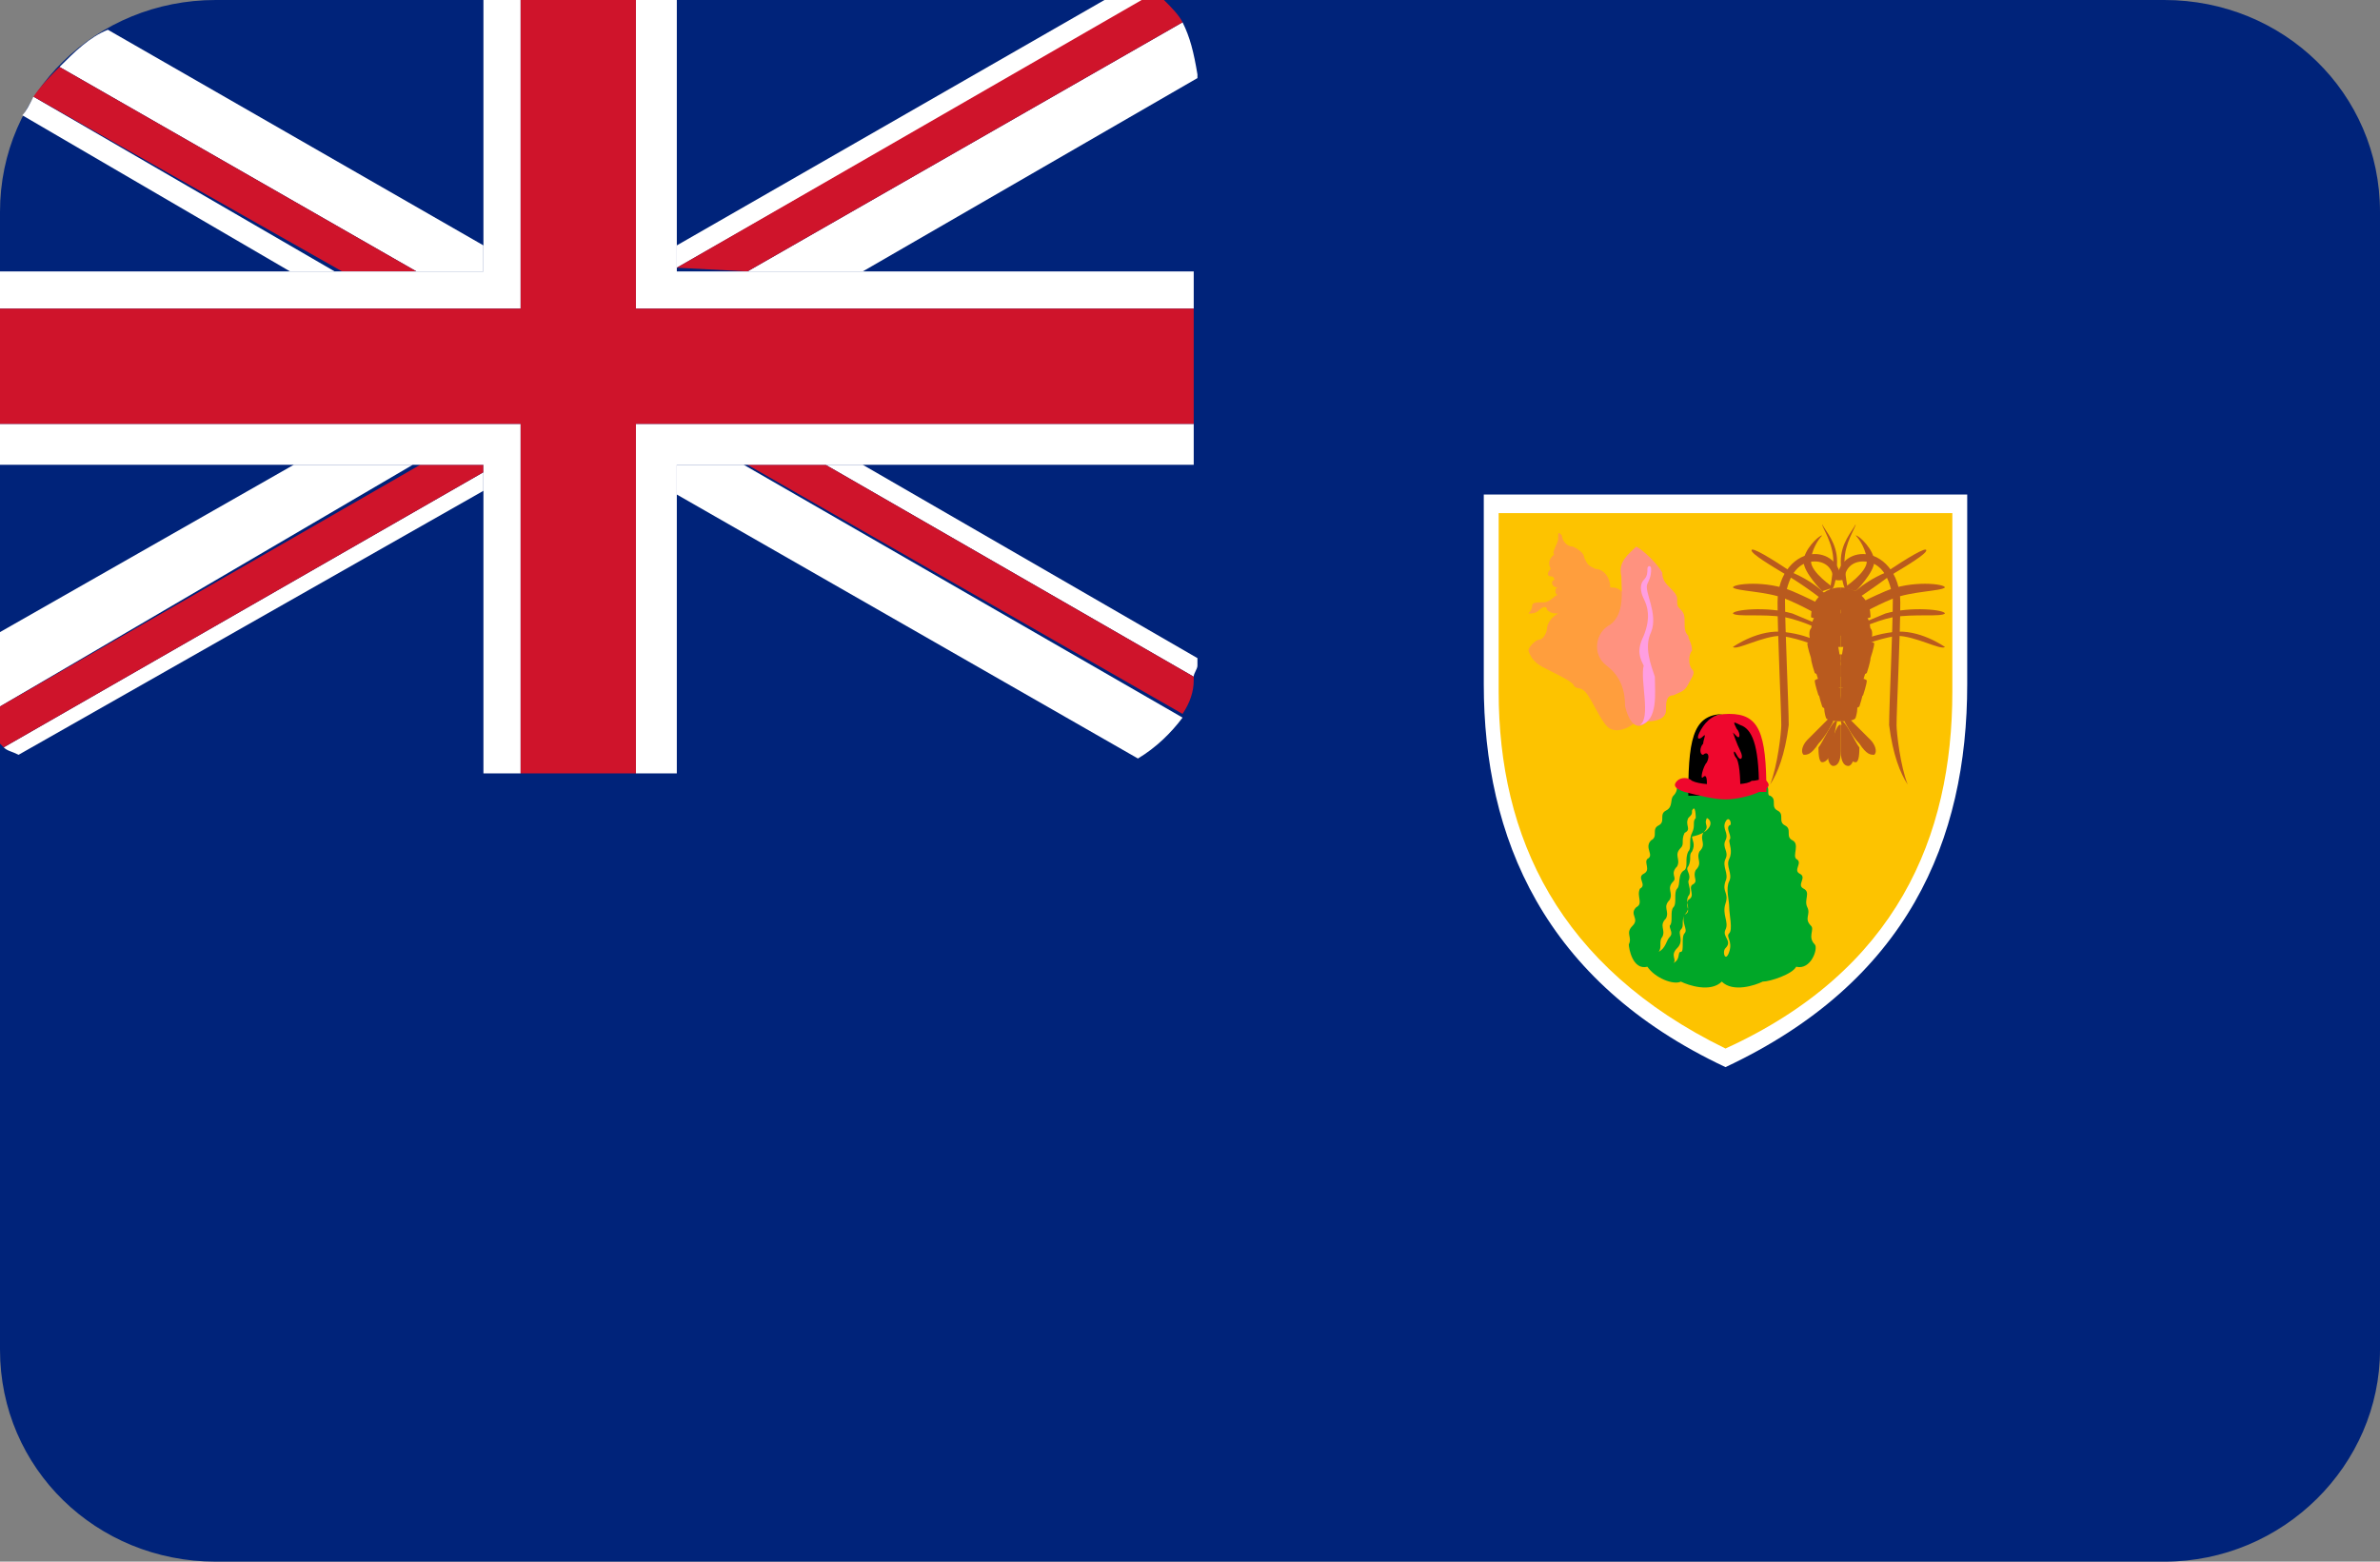 <?xml version="1.0" encoding="utf-8"?>
<!-- Generator: Adobe Illustrator 20.0.0, SVG Export Plug-In . SVG Version: 6.00 Build 0)  -->
<svg version="1.1" id="Layer_1" xmlns="http://www.w3.org/2000/svg" xmlns:xlink="http://www.w3.org/1999/xlink" x="0px" y="0px"
	 viewBox="0 0 64 42" style="enable-background:new 0 0 64 42;" xml:space="preserve">
<rect x="0" y="0" width="64" height="42" fill="#808080" stroke="none"/>
<style type="text/css">
	.st0{fill:#00237A;}
	.st1{fill:#FFFFFF;}
	.st2{fill:#FDC300;}
	.st3{fill:#FF9E3D;}
	.st4{fill:#FF927F;}
	.st5{fill:#FF9EE1;}
	.st6{fill:#00A728;}
	.st7{fill:#FCC300;}
	.st8{fill:#EF072D;}
	.st9{fill:#B95A1E;}
	.st10{fill:#CF142B;}
</style>
<path id="Rounded_Rectangle_7_copy_2" class="st0" d="M5.8,0h52.4C61.4,0,64,2.5,64,5.7v30.6c0,3.1-2.6,5.7-5.8,5.7H5.8
	C2.6,42,0,39.5,0,36.3V5.7C0,2.5,2.6,0,5.8,0z"/>
<path class="st1" d="M52.9,13.3v5.1c0,4.2-1.6,8-6.5,10.3c-4.9-2.3-6.5-6.2-6.5-10.3v-5.1L52.9,13.3L52.9,13.3z"/>
<path class="st2" d="M52.5,13.8v4.8c0,3.9-1.5,7.5-6.1,9.6c-4.5-2.2-6.1-5.7-6.1-9.6v-4.8H52.5L52.5,13.8z"/>
<path class="st3" d="M43.6,15.9c-0.1-0.1-0.2-0.1-0.3-0.1c0-0.3-0.2-0.5-0.4-0.5c-0.2-0.1-0.2-0.1-0.3-0.3c0-0.1-0.1-0.2-0.3-0.3
	c-0.2,0-0.3-0.2-0.3-0.3c-0.1-0.1-0.1-0.1-0.1,0.1c0,0.1-0.2,0.4-0.1,0.4c-0.1,0.1-0.2,0.2-0.1,0.4c-0.1,0.1-0.1,0.2,0,0.2
	s0.1,0.1,0.1,0.1c-0.1,0-0.1,0.2,0.1,0.2c-0.1,0-0.1,0.2,0,0.2c-0.1,0-0.2,0.2-0.4,0.2s-0.3,0-0.3,0.1s-0.1,0.2-0.1,0.2
	c0.1,0,0.2,0,0.3-0.1s0.2-0.1,0.2,0c0.1,0.1,0.2,0.1,0.3,0.1c-0.2,0.1-0.3,0.3-0.3,0.4s-0.1,0.3-0.2,0.3c-0.1,0-0.3,0.2-0.3,0.3
	c0.1,0.3,0.3,0.4,0.5,0.5c0.4,0.2,0.6,0.3,0.7,0.4c0.1,0.2,0.2,0,0.4,0.3s0.4,0.8,0.6,0.9c0.2,0.1,0.5,0,0.7-0.2
	C44.3,19.2,44.4,16.4,43.6,15.9L43.6,15.9z"/>
<path class="st4" d="M44,14.7c-0.2,0.2-0.5,0.4-0.4,0.8c0,0.4,0.1,1-0.3,1.3c-0.4,0.2-0.5,0.8-0.1,1.1c0.4,0.3,0.5,0.7,0.5,1.1
	c0.1,0.4,0.3,0.7,0.6,0.4c0.3,0,0.5-0.1,0.5-0.3s0-0.4,0.2-0.4c0.2-0.1,0.3-0.1,0.4-0.3c0.1-0.2,0.2-0.3,0.1-0.4
	c-0.1-0.1-0.1-0.4,0-0.5c0-0.2-0.1-0.3-0.1-0.4c-0.1-0.1-0.1-0.2-0.1-0.4c0-0.1,0-0.2-0.1-0.3c-0.1-0.1-0.1-0.1-0.1-0.3
	c0-0.1-0.1-0.2-0.2-0.3s-0.2-0.2-0.2-0.4C44.6,15.2,44.2,14.8,44,14.7L44,14.7z"/>
<path class="st5" d="M44.1,19.5c0.5-0.1,0.4-0.9,0.4-1.3c-0.1-0.3-0.3-0.8-0.1-1.2c0.2-0.5-0.2-1.1-0.1-1.3c0.1-0.2,0.1-0.3,0.1-0.4
	c0-0.1-0.1-0.1-0.1,0s0,0.2-0.1,0.3s-0.1,0.3,0,0.5c0.1,0.2,0.2,0.5,0,1c-0.2,0.4-0.1,0.6,0,0.8C44.1,18.3,44.4,19.3,44.1,19.5
	L44.1,19.5z"/>
<path class="st3" d="M41.9,14.9c0.1,0,0.2,0,0.2,0.1"/>
<path class="st3" d="M41.7,15.3c0.1,0,0.2,0,0.3-0.1"/>
<path class="st3" d="M41.9,15.5c0.1,0,0.2,0,0.3-0.1"/>
<path class="st3" d="M42,15.8c0.1,0,0.2-0.1,0.3-0.2"/>
<path class="st3" d="M42,16c0.2,0,0.4,0.1,0.4,0"/>
<path class="st3" d="M42,16.5c0.1-0.1,0.4-0.2,0.4-0.3"/>
<path class="st3" d="M42.3,14.8c0.2,0.1,0.1,0.2,0.2,0.2c0.2,0.1,0,0.3,0.1,0.3s0.1,0.1,0.1,0.2c0,0.2,0.1,0.2,0.1,0.3"/>
<path class="st3" d="M43.3,15.8c-0.1,0-0.3,0-0.4,0.2"/>
<path class="st3" d="M41.7,17.9c0.1,0,0.1,0,0.2-0.1c0-0.1,0-0.1,0.1-0.1s0.2,0,0.2-0.1s0.1,0,0.2-0.2c0.1-0.2,0.1-0.3,0.3-0.4"/>
<path class="st6" d="M47.5,21.1c0.1,0.1,0,0.3,0.1,0.3c0.2,0.1,0,0.3,0.2,0.4s0,0.3,0.2,0.4s0,0.3,0.2,0.4s0,0.4,0.1,0.5
	c0.2,0.1-0.1,0.3,0.1,0.4c0.2,0.1-0.1,0.3,0.1,0.4c0.2,0.1,0,0.3,0.1,0.5s-0.1,0.3,0.1,0.5c0.1,0.1-0.1,0.3,0.1,0.5
	c0.1,0.1-0.1,0.7-0.5,0.6c-0.1,0.2-0.7,0.4-0.9,0.4c-0.2,0.1-0.8,0.3-1.1,0c-0.3,0.3-0.9,0.1-1.1,0c-0.2,0.1-0.7-0.1-0.9-0.4
	c-0.4,0.1-0.5-0.5-0.5-0.6c0.1-0.2-0.1-0.3,0.1-0.5c0.2-0.2-0.1-0.3,0.1-0.5c0.2-0.1,0-0.3,0.1-0.5c0.2-0.1-0.1-0.3,0.1-0.4
	c0.2-0.1,0-0.3,0.1-0.4c0.2-0.1-0.1-0.3,0.1-0.5c0.2-0.1,0-0.3,0.2-0.4s0-0.3,0.2-0.4s0.1-0.3,0.2-0.4c0.1-0.1,0.1-0.2,0.1-0.3
	C45.7,21.3,47,21.4,47.5,21.1L47.5,21.1z"/>
<path class="st6" d="M45.7,21.1c-0.2,0.2,0,0.3-0.1,0.4c-0.2,0.2,0,0.3-0.1,0.4c-0.1,0.2,0.1,0.3-0.1,0.4c-0.1,0.2,0,0.3-0.1,0.4
	c-0.2,0.2,0,0.3-0.1,0.5c-0.2,0.2,0,0.3-0.1,0.4c-0.2,0.2,0,0.3-0.1,0.5c-0.2,0.2,0,0.3-0.1,0.5c-0.2,0.2,0,0.3-0.1,0.5
	c-0.1,0.1,0,0.3-0.1,0.4s-0.1,0.2-0.1,0.3"/>
<path class="st6" d="M46,21.2c-0.1,0.2,0.1,0.3-0.1,0.4c-0.1,0.2,0.1,0.2,0,0.4c-0.1,0.2,0.1,0.2-0.1,0.4c-0.1,0.2,0.1,0.3-0.1,0.5
	c-0.1,0.2,0.1,0.3-0.1,0.5c-0.1,0.2,0.1,0.3-0.1,0.4c-0.1,0.1,0.1,0.3-0.1,0.4c-0.1,0.2,0.1,0.3-0.1,0.4c-0.1,0.2,0,0.3-0.1,0.4
	s0.1,0.3-0.1,0.5c-0.1,0.2,0,0.3-0.1,0.4s-0.1,0.3-0.1,0.3"/>
<path class="st6" d="M46.4,21.4c-0.1,0.3,0.1,0.5,0,0.8c-0.1,0.2,0.1,0.3,0,0.5s0.1,0.3,0,0.5s0.1,0.4,0,0.6c-0.1,0.3,0.1,0.3,0,0.6
	c-0.1,0.3,0.1,0.5,0,0.7s0.1,0.3,0,0.5c-0.1,0.3,0.1,0.3,0,0.6"/>
<path class="st6" d="M47.2,21.1c0.2,0.2,0,0.3,0.1,0.4c0.2,0.2,0,0.3,0.1,0.4c0.1,0.2-0.1,0.3,0.1,0.4c0.1,0.2,0,0.3,0.1,0.4
	c0.2,0.2,0,0.3,0.1,0.5c0.2,0.2,0,0.3,0.1,0.4c0.2,0.2,0,0.3,0.1,0.5c0.2,0.2,0,0.3,0.1,0.5c0.2,0.2,0,0.3,0.1,0.5
	c0.1,0.1,0,0.3,0.1,0.4s0.1,0.2,0.1,0.3"/>
<path class="st6" d="M46.9,21.2c0.1,0.2-0.1,0.3,0.1,0.4c0.1,0.2-0.1,0.2,0,0.4c0.1,0.2-0.1,0.2,0.1,0.4c0.1,0.2-0.1,0.3,0.1,0.5
	c0.1,0.2-0.1,0.3,0.1,0.5c0.1,0.2-0.1,0.3,0.1,0.4c0.1,0.1-0.1,0.3,0.1,0.4c0.1,0.2-0.1,0.3,0.1,0.4c0.1,0.2,0,0.3,0.1,0.4
	s-0.1,0.3,0.1,0.5c0.1,0.2,0,0.3,0.1,0.4s0.1,0.3,0.1,0.3"/>
<path class="st7" d="M45.5,21.8c0,0.1,0,0.1-0.1,0.2c-0.1,0.2,0.1,0.3-0.1,0.4c-0.1,0.2,0,0.3-0.1,0.4c-0.2,0.2,0,0.3-0.1,0.5
	c-0.2,0.2,0,0.3-0.1,0.4c-0.2,0.2,0,0.3-0.1,0.5c-0.2,0.2,0,0.3-0.1,0.5c-0.2,0.2,0,0.3-0.1,0.5c-0.1,0.1,0,0.3-0.1,0.4
	c0.2-0.1,0.2-0.3,0.3-0.4s0-0.2,0-0.3c0.1-0.1,0-0.4,0.1-0.5s0-0.4,0.1-0.5s0-0.4,0.2-0.5c0.1-0.1,0-0.3,0.1-0.5
	c0.1-0.1,0-0.3,0.1-0.5s0-0.3,0.1-0.4C45.6,22,45.6,21.6,45.5,21.8L45.5,21.8z"/>
<path class="st7" d="M45.9,22c-0.1,0.2,0.1,0.2-0.1,0.4c-0.1,0.2,0.1,0.3-0.1,0.5c-0.1,0.2,0.1,0.3-0.1,0.5
	c-0.1,0.2,0.1,0.3-0.1,0.4c-0.1,0.1,0.1,0.3-0.1,0.4c-0.1,0.2,0.1,0.3-0.1,0.4c-0.1,0.2,0,0.3-0.1,0.4s0.1,0.3-0.1,0.5
	s0,0.3-0.1,0.4c0.2-0.1,0.1-0.3,0.2-0.3c0.1,0,0-0.4,0.1-0.5s-0.1-0.3,0-0.5c0.2-0.2,0-0.3,0.1-0.5c0.1-0.1,0-0.3,0-0.4
	c0.1-0.2-0.1-0.3,0-0.4c0.1-0.2,0-0.3,0.1-0.4c0.1-0.2,0-0.3,0-0.4C46,22.4,46.1,22.1,45.9,22L45.9,22z"/>
<path class="st7" d="M46.4,22.1c-0.1,0.2,0.1,0.3,0,0.5s0.1,0.3,0,0.5s0.1,0.4,0,0.6c-0.1,0.3,0.1,0.3,0,0.6c-0.1,0.3,0.1,0.5,0,0.7
	s0.2,0.3,0,0.5c-0.1,0.1,0,0.4,0.1,0.1s-0.1-0.4,0-0.5s0-0.5,0-0.7s-0.1-0.5,0-0.7s-0.1-0.4,0-0.6s0-0.4,0-0.5
	c0.1-0.1-0.1-0.3,0-0.4C46.6,22.2,46.5,21.9,46.4,22.1L46.4,22.1z"/>
<path class="st8" d="M47.5,21.3c0-1.6-0.2-2.1-1-2.1s-1,0.5-1,2.1H47.5L47.5,21.3z"/>
<path d="M45.4,21.3c0-1.6,0.2-2.1,1-2.1c-0.4,0-0.6,0.3-0.7,0.5c-0.1,0.2,0,0.2,0.1,0.1s0,0.1,0,0.2c-0.1,0.1-0.1,0.3,0,0.3
	c0.1-0.1,0.2,0,0.1,0.2c-0.1,0.1-0.2,0.5-0.1,0.4c0.1-0.1,0.1,0.1,0.1,0.2c-0.1,0.1-0.1,0.2,0,0.1c0.1,0,0,0.2,0,0.2h-0.5
	C45.4,21.4,45.4,21.3,45.4,21.3z"/>
<path d="M47.3,21.2c0-1.2-0.2-1.6-0.5-1.7c-0.2-0.1-0.2-0.1-0.1,0.1c0.1,0.1,0.1,0.3,0,0.2c-0.1-0.1-0.1-0.1-0.1-0.1
	s0.1,0.3,0.2,0.5c0.1,0.2,0,0.3-0.1,0.1c-0.1-0.2-0.1,0,0,0.1c0.1,0.2,0.1,0.7,0.1,1L47.3,21.2L47.3,21.2z"/>
<path class="st8" d="M46.4,21.5c0.3,0,0.7-0.1,0.9-0.2c0.3-0.1,0.3-0.2,0.2-0.3c-0.1-0.1-0.2,0-0.4,0c-0.1,0.1-0.5,0.1-0.8,0.1
	c-0.2,0-0.6,0-0.8-0.1c-0.1-0.1-0.3-0.1-0.4,0c-0.1,0.1-0.1,0.2,0.2,0.3C45.7,21.4,46.1,21.5,46.4,21.5z"/>
<path class="st9" d="M49.6,19.4c0,0,0.2,0.4,0.4,0.6c0.2,0.3,0.3,0.3,0.4,0.3c0.1-0.1,0-0.3-0.1-0.4s-0.6-0.6-0.6-0.6L49.6,19.4
	L49.6,19.4z"/>
<path class="st9" d="M49.5,19.4c0,0,0.1,0.4,0.1,0.7c0.1,0.3,0.2,0.4,0.3,0.4s0.1-0.3,0.1-0.4C49.9,20,49.6,19.3,49.5,19.4
	L49.5,19.4L49.5,19.4z"/>
<path class="st9" d="M49.5,19.5c0,0,0,0.4,0,0.7c0,0.3,0.1,0.4,0.2,0.4c0.1,0,0.2-0.2,0.1-0.4C49.8,20.1,49.6,19.4,49.5,19.5
	L49.5,19.5L49.5,19.5z"/>
<path class="st9" d="M49.3,19.4c0,0-0.2,0.4-0.4,0.6c-0.2,0.3-0.3,0.3-0.4,0.3c-0.1-0.1,0-0.3,0.1-0.4s0.6-0.6,0.6-0.6L49.3,19.4
	L49.3,19.4z"/>
<path class="st9" d="M49.4,19.4c0,0-0.1,0.4-0.1,0.7c-0.1,0.3-0.2,0.4-0.3,0.4s-0.1-0.3-0.1-0.4C49,20,49.3,19.3,49.4,19.4
	L49.4,19.4L49.4,19.4z"/>
<path class="st9" d="M49.5,19.5c0,0,0,0.4,0,0.7c0,0.3-0.1,0.4-0.2,0.4c-0.1,0-0.2-0.2-0.1-0.4C49.2,20.1,49.4,19.4,49.5,19.5
	L49.5,19.5L49.5,19.5z"/>
<path class="st9" d="M49.7,16.1c0,0,0.3-0.4,1-0.7c0.6-0.4,1.1-0.7,1.1-0.6c0,0.1-0.5,0.4-1,0.7c-0.4,0.3-1,0.7-1,0.7L49.7,16.1
	L49.7,16.1z"/>
<path class="st9" d="M49.7,16.4c0,0,0.3-0.2,1-0.5c0.7-0.3,1.6-0.2,1.6-0.1c-0.1,0.1-0.9,0.1-1.4,0.3c-0.5,0.2-1,0.5-1,0.5
	L49.7,16.4L49.7,16.4z"/>
<path class="st9" d="M49.7,16.9c0,0,0.3-0.1,1-0.4c0.7-0.2,1.6-0.1,1.6,0c-0.1,0.1-0.8,0-1.4,0.1c-0.5,0.1-1.1,0.4-1.1,0.4
	L49.7,16.9L49.7,16.9z"/>
<path class="st9" d="M49.8,17.4c0,0,0.3-0.3,1.1-0.4c0.7-0.1,1.4,0.4,1.4,0.4c-0.1,0.1-0.8-0.3-1.3-0.3c-0.6,0.1-1,0.3-1,0.3H49.8
	L49.8,17.4z"/>
<path class="st9" d="M49.6,15.8c0,0,0.6-0.4,0.6-0.7s-0.2-0.6-0.3-0.7c0.1,0,0.5,0.4,0.5,0.7s-0.5,0.8-0.5,0.8L49.6,15.8L49.6,15.8z
	"/>
<path class="st9" d="M49.6,15.8c0,0-0.1-0.2-0.1-0.7s0.3-0.8,0.4-1c0,0.1-0.3,0.5-0.3,1c0,0.3,0.1,0.8,0.1,0.8L49.6,15.8L49.6,15.8z
	"/>
<path class="st9" d="M49.2,16.1c0,0-0.3-0.4-1-0.7c-0.6-0.4-1.1-0.7-1.1-0.6c0,0.1,0.5,0.4,1,0.7s1,0.7,1,0.7L49.2,16.1L49.2,16.1z"
	/>
<path class="st9" d="M49.2,16.4c0,0-0.3-0.2-1-0.5c-0.7-0.3-1.6-0.2-1.6-0.1c0.1,0.1,0.9,0.1,1.4,0.3c0.5,0.2,1,0.5,1,0.5L49.2,16.4
	L49.2,16.4z"/>
<path class="st9" d="M49.2,16.9c0,0-0.3-0.1-1-0.4c-0.7-0.2-1.6-0.1-1.6,0c0.1,0.1,0.8,0,1.4,0.1c0.5,0.1,1.1,0.4,1.1,0.4L49.2,16.9
	L49.2,16.9z"/>
<path class="st9" d="M49.1,17.4c0,0-0.3-0.3-1.1-0.4c-0.7-0.1-1.4,0.4-1.4,0.4c0.1,0.1,0.8-0.3,1.3-0.3c0.6,0.1,1,0.3,1,0.3H49.1
	L49.1,17.4z"/>
<path class="st9" d="M49.3,15.8c0,0-0.6-0.4-0.6-0.7s0.2-0.6,0.3-0.7c-0.1,0-0.5,0.4-0.5,0.7s0.5,0.8,0.5,0.8L49.3,15.8L49.3,15.8z"
	/>
<path class="st9" d="M49.3,15.8c0,0,0.1-0.2,0.1-0.7s-0.3-0.8-0.4-1c0,0.1,0.3,0.5,0.3,1c0,0.3-0.1,0.8-0.1,0.8L49.3,15.8L49.3,15.8
	z"/>
<path class="st9" d="M51.3,21.1c-0.2-0.5-0.3-1.4-0.3-1.6c0-0.4,0.1-2.4,0.1-3.3c0-0.8-0.5-1.3-1-1.3c-0.4,0-0.7,0.3-0.7,0.7h0.2
	c0-0.3,0.2-0.5,0.5-0.5c0.4,0,0.7,0.3,0.8,1c0,0.8-0.1,2.9-0.1,3.4C50.9,20.3,51.1,20.8,51.3,21.1L51.3,21.1z"/>
<path class="st9" d="M47.6,21.1c0.2-0.5,0.3-1.4,0.3-1.6c0-0.4-0.1-2.4-0.1-3.3c0-0.8,0.5-1.3,1-1.3c0.4,0,0.7,0.3,0.7,0.7h-0.2
	c0-0.3-0.2-0.5-0.5-0.5c-0.4,0-0.7,0.3-0.8,1c0,0.8,0.1,2.9,0.1,3.4C48,20.3,47.8,20.8,47.6,21.1L47.6,21.1z"/>
<path class="st9" d="M49.5,19.4c0.4,0,0.4-0.1,0.4-0.1s0.1-0.3,0-0.4c0-0.1-0.5-0.1-0.5-0.1L49.5,19.4L49.5,19.4z"/>
<path class="st9" d="M49.5,19.1c0.4,0,0.5-0.1,0.5-0.1s0.1-0.3,0.1-0.4c-0.1-0.1-0.6-0.1-0.6-0.1V19.1L49.5,19.1z"/>
<path class="st9" d="M49.5,18.8c0.4,0,0.6-0.1,0.6-0.1s0.1-0.3,0.1-0.4c-0.1-0.1-0.6-0.1-0.6-0.1L49.5,18.8L49.5,18.8z"/>
<path class="st9" d="M49.5,18.5c0.6,0,0.6-0.2,0.6-0.2s0.1-0.3,0.1-0.4c-0.1-0.1-0.7,0-0.7,0L49.5,18.5L49.5,18.5z"/>
<path class="st9" d="M49.5,18.2c0.6,0,0.7-0.1,0.7-0.1s0.1-0.3,0.1-0.4c-0.1-0.1-0.8-0.1-0.8-0.1V18.2L49.5,18.2z"/>
<path class="st9" d="M49.5,17.8c0.6,0,0.8-0.1,0.8-0.1s0.1-0.3,0.1-0.4c-0.1-0.1-0.8-0.1-0.8-0.1L49.5,17.8L49.5,17.8z"/>
<path class="st9" d="M49.5,17.4c0.6,0,0.8-0.1,0.8-0.1s0.1-0.3,0-0.4s-0.8-0.1-0.8-0.1V17.4z"/>
<path class="st9" d="M49.5,17.1c0.6,0,0.8-0.1,0.8-0.1s0-0.3-0.1-0.4s-0.8-0.1-0.8-0.1L49.5,17.1L49.5,17.1z"/>
<path class="st9" d="M49.5,16.7c0.6,0,0.8-0.1,0.8-0.1s0-0.3-0.1-0.4s-0.7-0.1-0.7-0.1V16.7L49.5,16.7z"/>
<path class="st9" d="M49.5,15.8c0.5,0,0.7,0.4,0.7,0.4L50,16.3c-0.1,0.1-0.6,0.1-0.6,0.1L49.5,15.8L49.5,15.8z"/>
<path class="st9" d="M49.5,19.4c-0.4,0-0.4-0.1-0.4-0.1s-0.1-0.3,0-0.4c0-0.1,0.5-0.1,0.5-0.1L49.5,19.4L49.5,19.4z"/>
<path class="st9" d="M49.5,19.1C49,19.1,49,19,49,19s-0.1-0.3-0.1-0.4c0.1-0.1,0.6-0.1,0.6-0.1V19.1L49.5,19.1z"/>
<path class="st9" d="M49.5,18.8c-0.4,0-0.6-0.1-0.6-0.1s-0.1-0.3-0.1-0.4c0.1-0.1,0.6-0.1,0.6-0.1L49.5,18.8L49.5,18.8z"/>
<path class="st9" d="M49.5,18.5c-0.6,0-0.6-0.2-0.6-0.2s-0.1-0.3-0.1-0.4c0.1-0.1,0.7,0,0.7,0L49.5,18.5L49.5,18.5z"/>
<path class="st9" d="M49.5,18.2c-0.6,0-0.7-0.1-0.7-0.1s-0.1-0.3-0.1-0.4c0.1-0.1,0.8-0.1,0.8-0.1V18.2L49.5,18.2z"/>
<path class="st9" d="M49.5,17.8c-0.6,0-0.8-0.1-0.8-0.1s-0.1-0.3-0.1-0.4c0.1-0.1,0.8-0.1,0.8-0.1L49.5,17.8L49.5,17.8z"/>
<path class="st9" d="M49.5,17.4c-0.6,0-0.8-0.1-0.8-0.1s-0.1-0.3,0-0.4s0.8-0.1,0.8-0.1V17.4z"/>
<path class="st9" d="M49.5,17.1c-0.6,0-0.8-0.1-0.8-0.1s0-0.3,0.1-0.4s0.8-0.1,0.8-0.1L49.5,17.1L49.5,17.1z"/>
<path class="st9" d="M49.5,16.7c-0.6,0-0.8-0.1-0.8-0.1s0-0.3,0.1-0.4s0.7-0.1,0.7-0.1V16.7L49.5,16.7z"/>
<path class="st9" d="M49.5,15.8c-0.5,0-0.7,0.4-0.7,0.4l0.1,0.1c0.1,0.1,0.6,0.1,0.6,0.1L49.5,15.8L49.5,15.8z"/>
<path class="st1" d="M7.8,7.3H9L0.9,2.6l0,0C0.8,2.8,0.7,3,0.6,3.1L7.8,7.3z"/>
<path class="st1" d="M32.1,18.2C32.1,18.2,32.1,18.3,32.1,18.2L32.1,18.2c0-0.1,0.1-0.2,0.1-0.3v-0.2l-9-5.2h-1L32.1,18.2z"/>
<path class="st1" d="M18.2,13.3l12.4,7.1c0.5-0.3,0.9-0.7,1.2-1.1L20,12.5h-1.8V13.3z"/>
<path class="st1" d="M1.6,1.8l9.6,5.5H13V6.6L2.9,0.8l0,0C2.4,1,2,1.4,1.6,1.8z"/>
<path class="st10" d="M9.2,7.3h2L1.6,1.8C1.4,2,1.1,2.3,0.9,2.6l0,0L9.2,7.3z"/>
<path class="st10" d="M22.2,12.5h-2.1l11.7,6.7c0.2-0.3,0.3-0.6,0.3-0.9v-0.1L22.2,12.5z"/>
<path class="st1" d="M0.1,20.1c0.1,0.1,0.2,0.1,0.4,0.2L13,13.2v-0.5L0.1,20.1z"/>
<polygon class="st1" points="11.1,12.5 7.9,12.5 0,17 0,19 "/>
<polygon class="st1" points="18.2,7.2 30.8,0 29.7,0 18.2,6.6 "/>
<path class="st1" d="M23.2,7.3l9-5.2V2c-0.1-0.6-0.2-1-0.4-1.4L20.1,7.3H23.2z"/>
<path class="st10" d="M0.1,20.1L13,12.7v-0.2h-1.7L0,19v1L0.1,20.1L0.1,20.1z"/>
<path class="st10" d="M18.2,7.2L18.2,7.2l1.9,0.1l11.7-6.7c-0.1-0.2-0.3-0.4-0.5-0.6h-0.6L18.2,7.2z"/>
<polygon class="st1" points="17.1,8.3 32.1,8.3 32.1,7.3 23.2,7.3 20.1,7.3 18.2,7.3 18.2,7.2 18.2,6.6 18.2,0 17.1,0 "/>
<polygon class="st1" points="14,8.3 14,0 13,0 13,6.6 13,7.3 11.2,7.3 9.2,7.3 9,7.3 7.8,7.3 0,7.3 0,8.3 "/>
<polygon class="st1" points="17.1,20.8 18.2,20.8 18.2,13.3 18.2,12.5 20,12.5 20.1,12.5 22.2,12.5 23.2,12.5 32.1,12.5 32.1,11.4 
	17.1,11.4 "/>
<polygon class="st1" points="11.1,12.5 11.3,12.5 13,12.5 13,12.7 13,13.2 13,20.8 14,20.8 14,11.4 0,11.4 0,12.5 7.9,12.5 "/>
<polygon class="st10" points="17.1,0 14,0 14,8.3 0,8.3 0,11.4 14,11.4 14,20.8 17.1,20.8 17.1,11.4 32.1,11.4 32.1,8.3 17.1,8.3 
	"/>
</svg>
